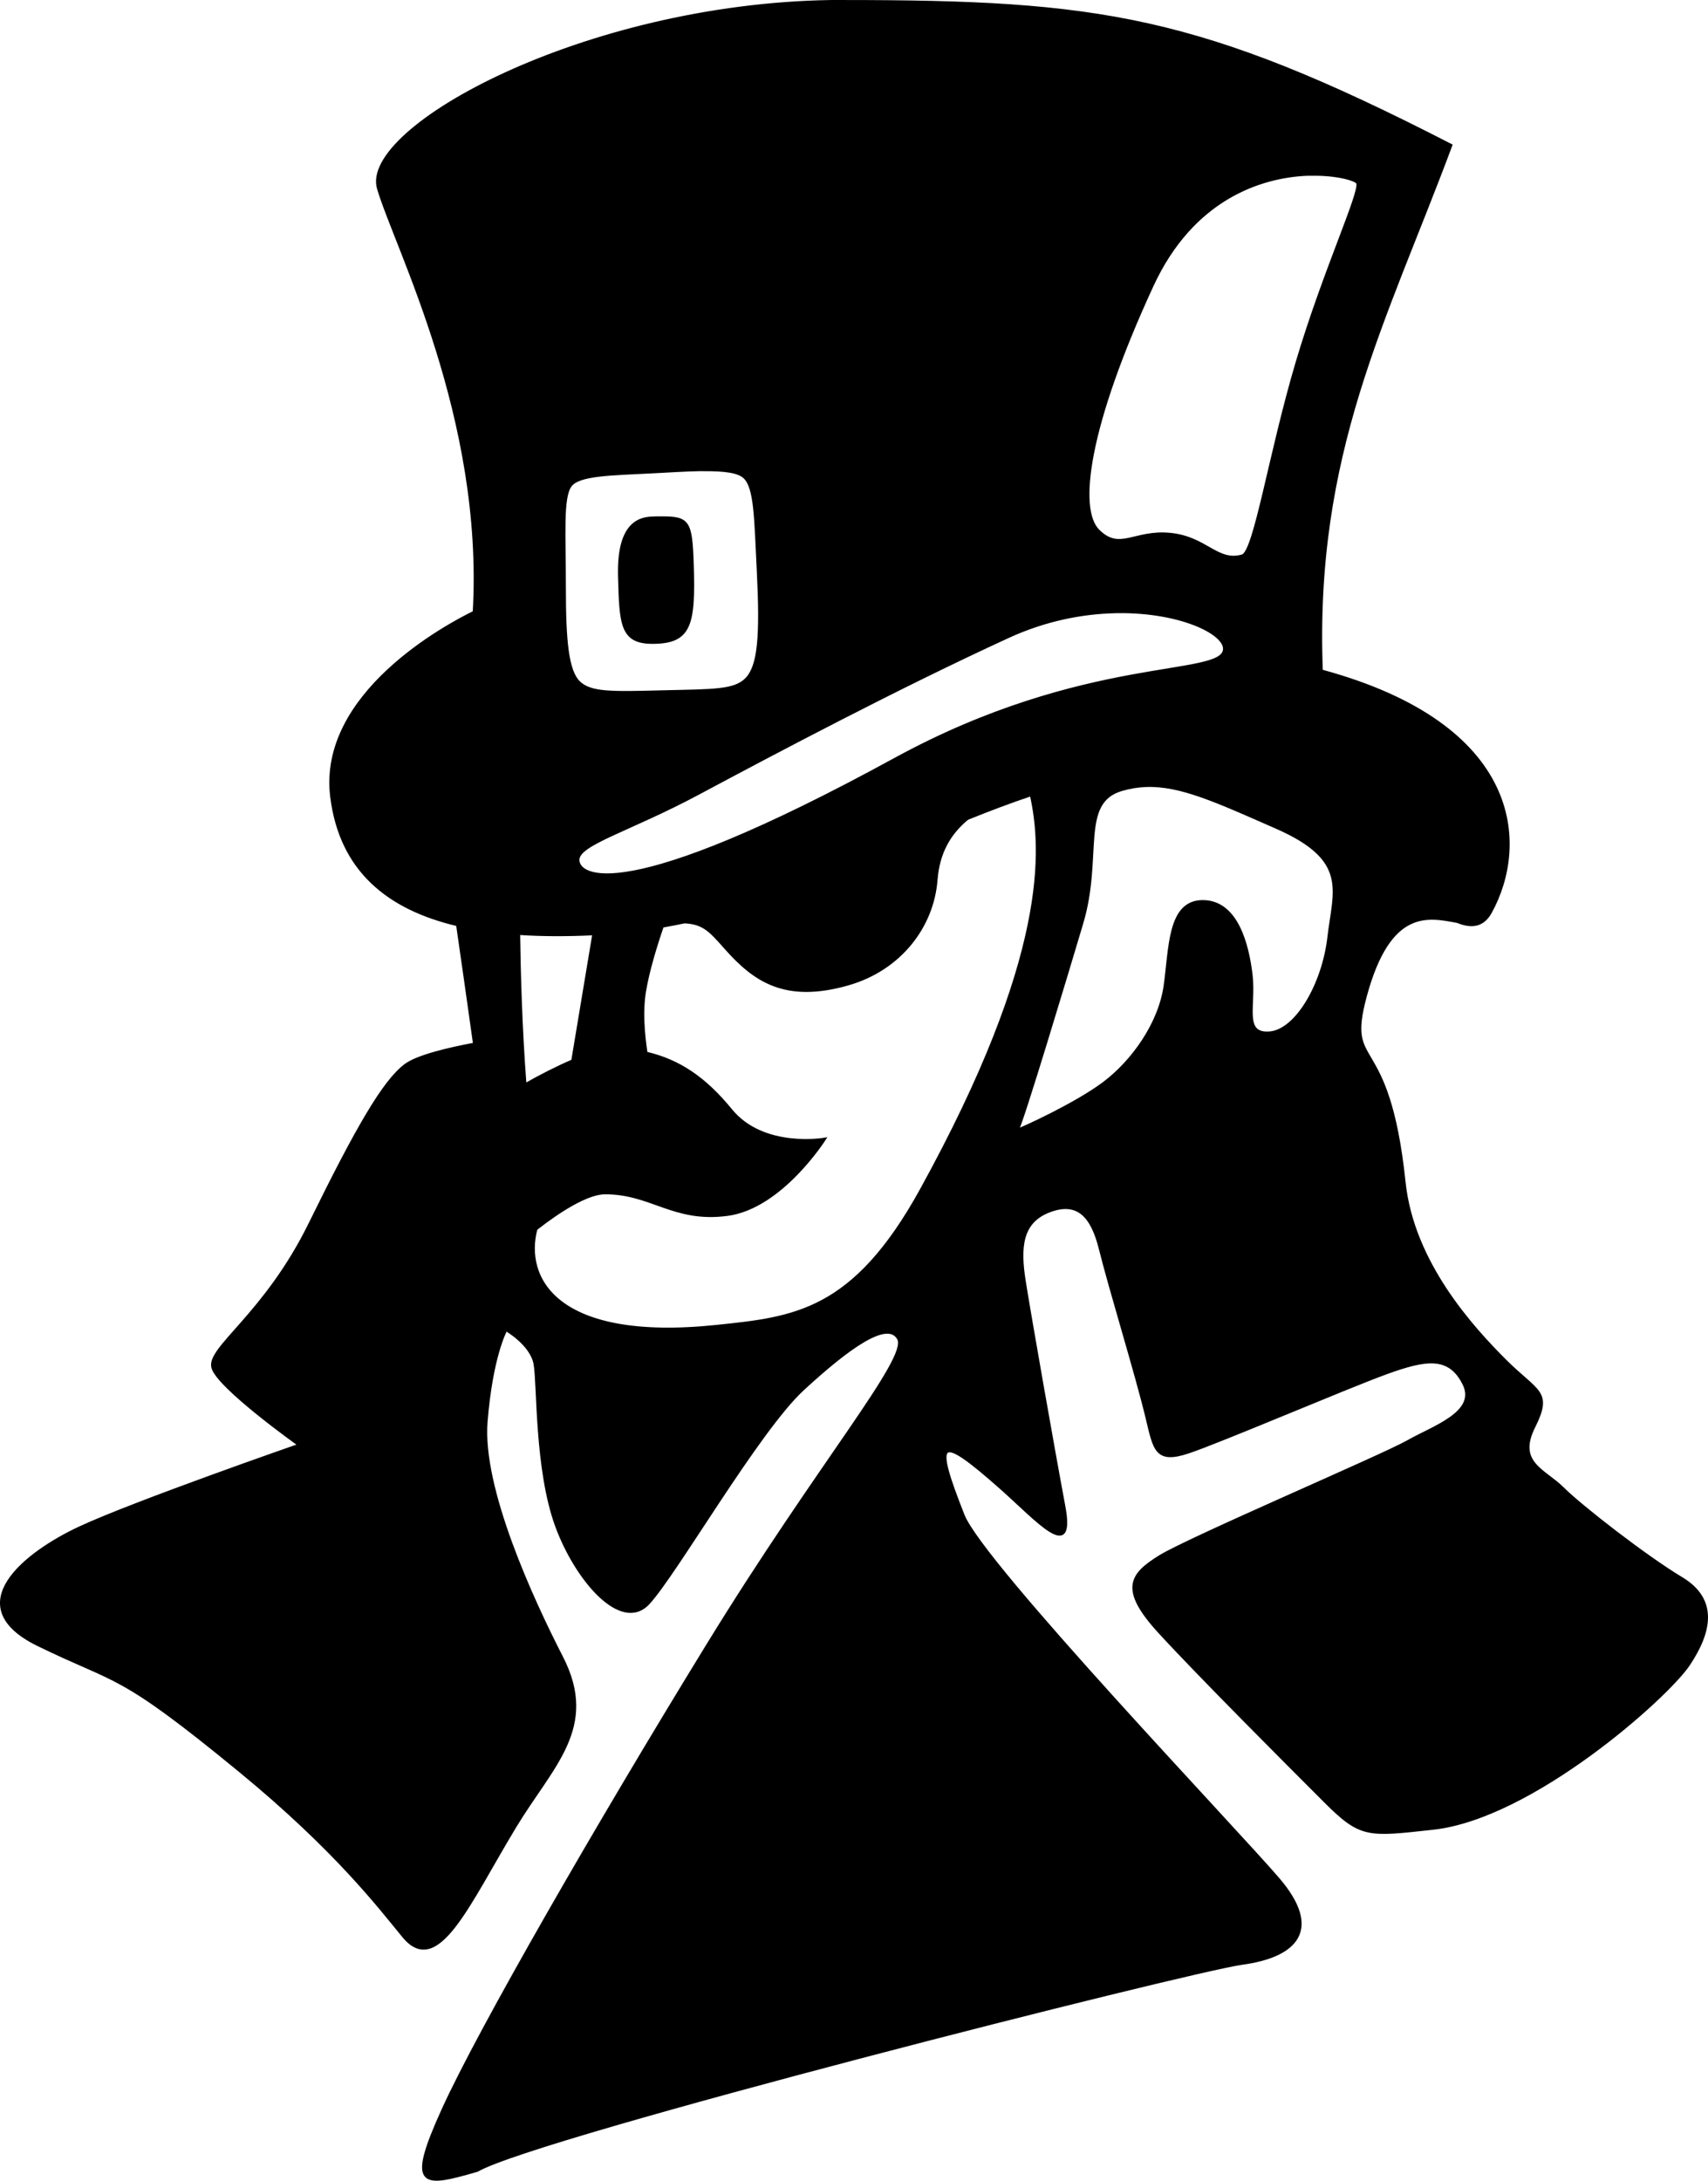 <?xml version="1.0" encoding="UTF-8" standalone="no"?>
<!-- Created with Inkscape (http://www.inkscape.org/) -->

<svg
   xmlns:dc="http://purl.org/dc/elements/1.1/"
   xmlns:cc="http://creativecommons.org/ns#"
   xmlns:rdf="http://www.w3.org/1999/02/22-rdf-syntax-ns#"
   xmlns:svg="http://www.w3.org/2000/svg"
   xmlns="http://www.w3.org/2000/svg"
   xmlns:sodipodi="http://sodipodi.sourceforge.net/DTD/sodipodi-0.dtd"
   xmlns:inkscape="http://www.inkscape.org/namespaces/inkscape"
   id="svg1376"
   sodipodi:version="0.32"
   inkscape:version="0.47 r22583"
   width="667.497"
   height="852.154"
   sodipodi:docname="blackbudget.svg"
   version="1.0">
  <title
     id="title2813">Spy</title>
  <defs
     id="defs1379">
    <inkscape:perspective
       sodipodi:type="inkscape:persp3d"
       inkscape:vp_x="0 : 526.18109 : 1"
       inkscape:vp_y="0 : 1000 : 0"
       inkscape:vp_z="744.09448 : 526.18109 : 1"
       inkscape:persp3d-origin="372.04724 : 350.78739 : 1"
       id="perspective7" />
  </defs>
  <sodipodi:namedview
     inkscape:window-height="756"
     inkscape:window-width="1264"
     inkscape:pageshadow="2"
     inkscape:pageopacity="0.0"
     borderopacity="1.0"
     bordercolor="#666666"
     pagecolor="#ffffff"
     id="base"
     showguides="true"
     inkscape:guide-bbox="true"
     inkscape:zoom="0.17769548"
     inkscape:cx="298.30564"
     inkscape:cy="384.9632"
     inkscape:window-x="0"
     inkscape:window-y="0"
     inkscape:current-layer="svg1376"
     showgrid="false"
     showborder="true"
     inkscape:window-maximized="0" />
  <path
     style="fill:#000000;fill-opacity:1;fill-rule:evenodd;stroke:#000000;stroke-width:1px;stroke-linecap:butt;stroke-linejoin:miter;stroke-opacity:1"
     d="M 324.743,0.506 C 228.074,1.999 140.911,50.117 147.836,73.662 c 6.731,22.887 41.792,89.56 37.406,165.531 -10.658,5.213 -60.719,31.963 -55.688,72.219 3.567,28.534 21.955,43.57 49.188,50 1.779,12.286 4.193,29.14 6.625,46.531 -9.872,1.844 -22.211,4.713 -26.969,8.281 -8.441,6.331 -18.991,24.623 -37.281,61.906 -17.537,35.748 -40.11,48.543 -38,56.281 2.11,7.738 33.781,30.25 33.781,30.25 0,0 -64.74,22.495 -85.844,32.344 -21.104,9.848 -47.404,30.488 -16.188,45.75 31.655,15.476 30.794,9.771 78.812,49.219 37.948,31.174 54.939,53.751 64,64.719 13.366,16.179 25.335,-12.658 43.625,-42.906 14.436,-23.875 32.35,-38.69 18.281,-66.125 -11.785,-22.982 -31.642,-66.129 -29.531,-92.156 2.045,-25.214 7.387,-35.241 7.719,-35.844 0.299,0.172 9.865,5.727 11.25,13.344 1.407,7.738 0.315,41.16 8.438,63.312 7.738,21.104 25.355,41.505 35.906,30.25 10.552,-11.255 42.883,-67.539 60.469,-83.719 17.586,-16.179 33.061,-27.425 37.281,-19.688 4.221,7.738 -30.948,48.545 -74.562,119.594 -43.614,71.049 -89.337,150.517 -103.406,181.469 -14.069,30.952 -8.432,30.269 13.375,23.938 23.244,-13.518 278.137,-78.045 298.969,-80.906 21.321,-2.928 30.945,-13.366 14.062,-33.062 C 482.672,714.497 383.993,611.15 376.461,592.1 c -11.959,-30.248 -9.839,-32.369 14.781,-10.562 14.169,12.55 28.814,29.542 24.594,7.031 -4.221,-22.51 -13.358,-74.541 -15.469,-87.906 -2.082,-13.184 -1.411,-23.217 9.844,-27.438 11.255,-4.221 16.629,2.39 19.719,14.75 4.221,16.883 14.061,48.539 18.281,66.125 2.973,12.388 3.525,17.596 16.188,13.375 12.662,-4.221 61.899,-25.31 77.375,-30.938 15.476,-5.628 24.622,-7.036 30.25,4.219 5.628,11.255 -11.964,16.872 -21.812,22.5 -9.848,5.628 -85.838,37.997 -97.094,45.031 -11.255,7.035 -15.476,12.648 0,29.531 15.476,16.883 50.65,52.056 64.719,66.125 14.069,14.069 16.697,13.347 42.219,10.562 38.69,-4.221 91.465,-51.369 99.906,-64.031 8.441,-12.662 11.257,-25.309 -2.812,-33.75 -14.069,-8.441 -39.403,-28.153 -46.438,-35.188 -7.035,-7.035 -18.285,-9.837 -11.25,-23.906 7.035,-14.069 1.381,-13.369 -11.281,-26.031 -12.662,-12.662 -36.071,-38.087 -39.375,-69.656 -6.331,-60.497 -23.287,-42.632 -15.125,-72.781 9.46,-34.944 24.723,-31.038 35.875,-29 5.674,2.313 10.049,1.641 13,-3.719 14.412,-26.172 12.385,-73.035 -66.094,-94.312 -3.227,-85.003 24.688,-135.816 50.625,-205.375 C 468.603,6.108 429.315,0.506 329.336,0.506 c -1.154,1e-6 -2.317,-0.013 -3.469,0 -0.379,0.004 -0.746,-0.006 -1.125,0 z M 510.774,68.193 c 0.071,-0.003 0.147,0.003 0.219,0 0.072,-0.003 0.147,0.003 0.219,0 0.071,-0.003 0.147,0.002 0.219,0 0.144,-0.005 0.295,0.004 0.438,0 0.144,-0.004 0.295,0.003 0.438,0 10.207,-0.216 17.493,2.007 18.188,3.281 0.006,0.011 0.024,0.046 0.031,0.062 1.319,3.781 -13.101,34.377 -23.719,70.187 -10.618,35.81 -16.388,74.031 -21.312,75.438 -9.848,2.814 -14.056,-7.031 -28.125,-8.438 -14.069,-1.407 -19.715,7.035 -28.156,-1.406 -8.441,-8.441 -4.231,-40.818 21.094,-95.688 15.688,-33.991 42.238,-42.641 60.469,-43.437 z M 272.743,183.631 c 0.16,-0.004 0.311,0.003 0.469,0 0.163,-0.003 0.339,0.003 0.5,0 0.166,-0.003 0.336,0.002 0.5,0 0.35,-0.005 0.69,0.002 1.031,0 7.975,-0.045 13.391,0.649 15.75,2.938 4.221,4.103 4.229,15.791 5.25,36.188 1.283,25.743 0.422,37.433 -4.562,42.562 -4.616,4.751 -12.855,4.44 -33,4.938 -19.648,0.497 -27.836,0.727 -32.375,-3.625 -4.539,-4.352 -5.656,-16.046 -5.656,-36.938 0,-20.891 -1.108,-35.175 2.25,-39.844 3.239,-4.503 15.674,-4.517 32.562,-5.406 6.545,-0.344 12.334,-0.702 17.281,-0.812 z m -16.5,18.656 c -0.418,0.018 -0.839,0.055 -1.281,0.062 -6.714,0.118 -13.435,4.222 -12.938,22.875 0.497,18.653 0.751,25.875 12.938,25.875 14.922,0 16.402,-6.967 15.656,-30.594 -0.538,-16.852 -1.536,-18.289 -12.344,-18.219 -0.254,0.002 -0.517,-0.005 -0.781,0 -0.198,0.003 -0.389,-0.005 -0.594,0 -0.153,0.004 -0.311,-0.006 -0.469,0 -0.059,0.002 -0.128,-0.003 -0.188,0 z m 179.906,36.812 c 0.037,-0.003 0.088,0.002 0.125,0 0.006,-3.6e-4 0.025,1.6e-4 0.031,0 0.04,-4e-5 0.089,10e-4 0.125,0 0.193,-0.006 0.371,0.002 0.562,0 24.163,-0.241 41.807,8.258 41.469,14.625 -0.603,11.327 -54.348,2.276 -128.75,42.938 -107.089,58.525 -123.781,45.706 -123.781,39.375 0,-6.331 19.664,-11.343 47.125,-26.031 30.248,-16.179 78.09,-41.491 121,-61.188 14.583,-6.694 29.038,-9.415 41.781,-9.688 0.109,-0.002 0.203,-0.022 0.312,-0.031 z m 11.781,67.938 c 13.477,-0.468 27.616,6.105 50.938,16.344 28.841,12.662 22.485,24.617 20.375,42.906 -2.11,18.29 -12.636,36.578 -23.188,37.281 -10.552,0.703 -5.624,-10.541 -7.031,-22.5 -1.407,-11.959 -5.634,-28.844 -19,-28.844 -13.366,0 -12.671,18.29 -14.781,33.062 -2.11,14.772 -12.651,29.527 -23.906,37.969 -11.009,8.257 -32.116,17.865 -33.712,18.281 1.467,-1.553 19.933,-62.998 25.247,-80.87 7.738,-26.028 -1.387,-47.143 15.496,-52.067 3.232,-0.943 6.372,-1.452 9.562,-1.562 z m -45,3.594 c 0.003,3.9e-4 0.029,-10e-5 0.031,0 4.686,21.099 7.328,63.051 -43.031,154.406 -26.369,47.834 -49.595,50.022 -79.844,53.188 -63.376,6.632 -75.592,-19.097 -70.562,-37.969 9.262,-7.257 20.099,-14.062 26.938,-14.062 18.29,2e-5 26.74,11.251 47.844,8.438 21.104,-2.814 38,-29.562 38,-29.562 0,2e-5 -23.931,4.226 -36.594,-11.25 -10.172,-12.433 -20.226,-19.338 -33.156,-22.344 -1.168,-7.589 -1.85,-16.554 -0.594,-24.094 1.332,-7.991 4.245,-17.55 6.938,-25.406 2.887,-0.503 5.749,-1.054 8.594,-1.656 0.003,2.7e-4 0.029,-7e-5 0.031,0 7.561,0.372 10.144,3.529 16.062,10.188 11.255,12.662 23.223,21.097 47.844,14.062 20.303,-5.801 33.062,-22.492 34.469,-40.781 0.808,-10.502 5.095,-18.009 12.062,-23.812 0.005,-0.006 0.026,-0.026 0.031,-0.031 0.011,2.7e-4 0.051,-2.7e-4 0.062,0 0.006,-0.006 0.026,-0.025 0.031,-0.031 0.002,-0.003 0.029,-0.028 0.031,-0.031 8.286,-3.346 16.542,-6.478 24.812,-9.25 z M 202.774,364.85 c 9.181,0.615 18.969,0.62 29.219,0.125 l -8.25,49.531 c -5.966,2.53 -12.378,5.825 -18.5,9.281 -1.678,-22.045 -2.272,-43.895 -2.469,-58.938 z"
     id="path2260"
     sodipodi:nodetypes="cscsccssscssssssscssssssscsssssssssssssssssssssssscsccssccssssssssssssccssssccscssssccssscssssccssssssssssccssssssscsscccsscsscscscsssssssssccccccc" />
</svg>
